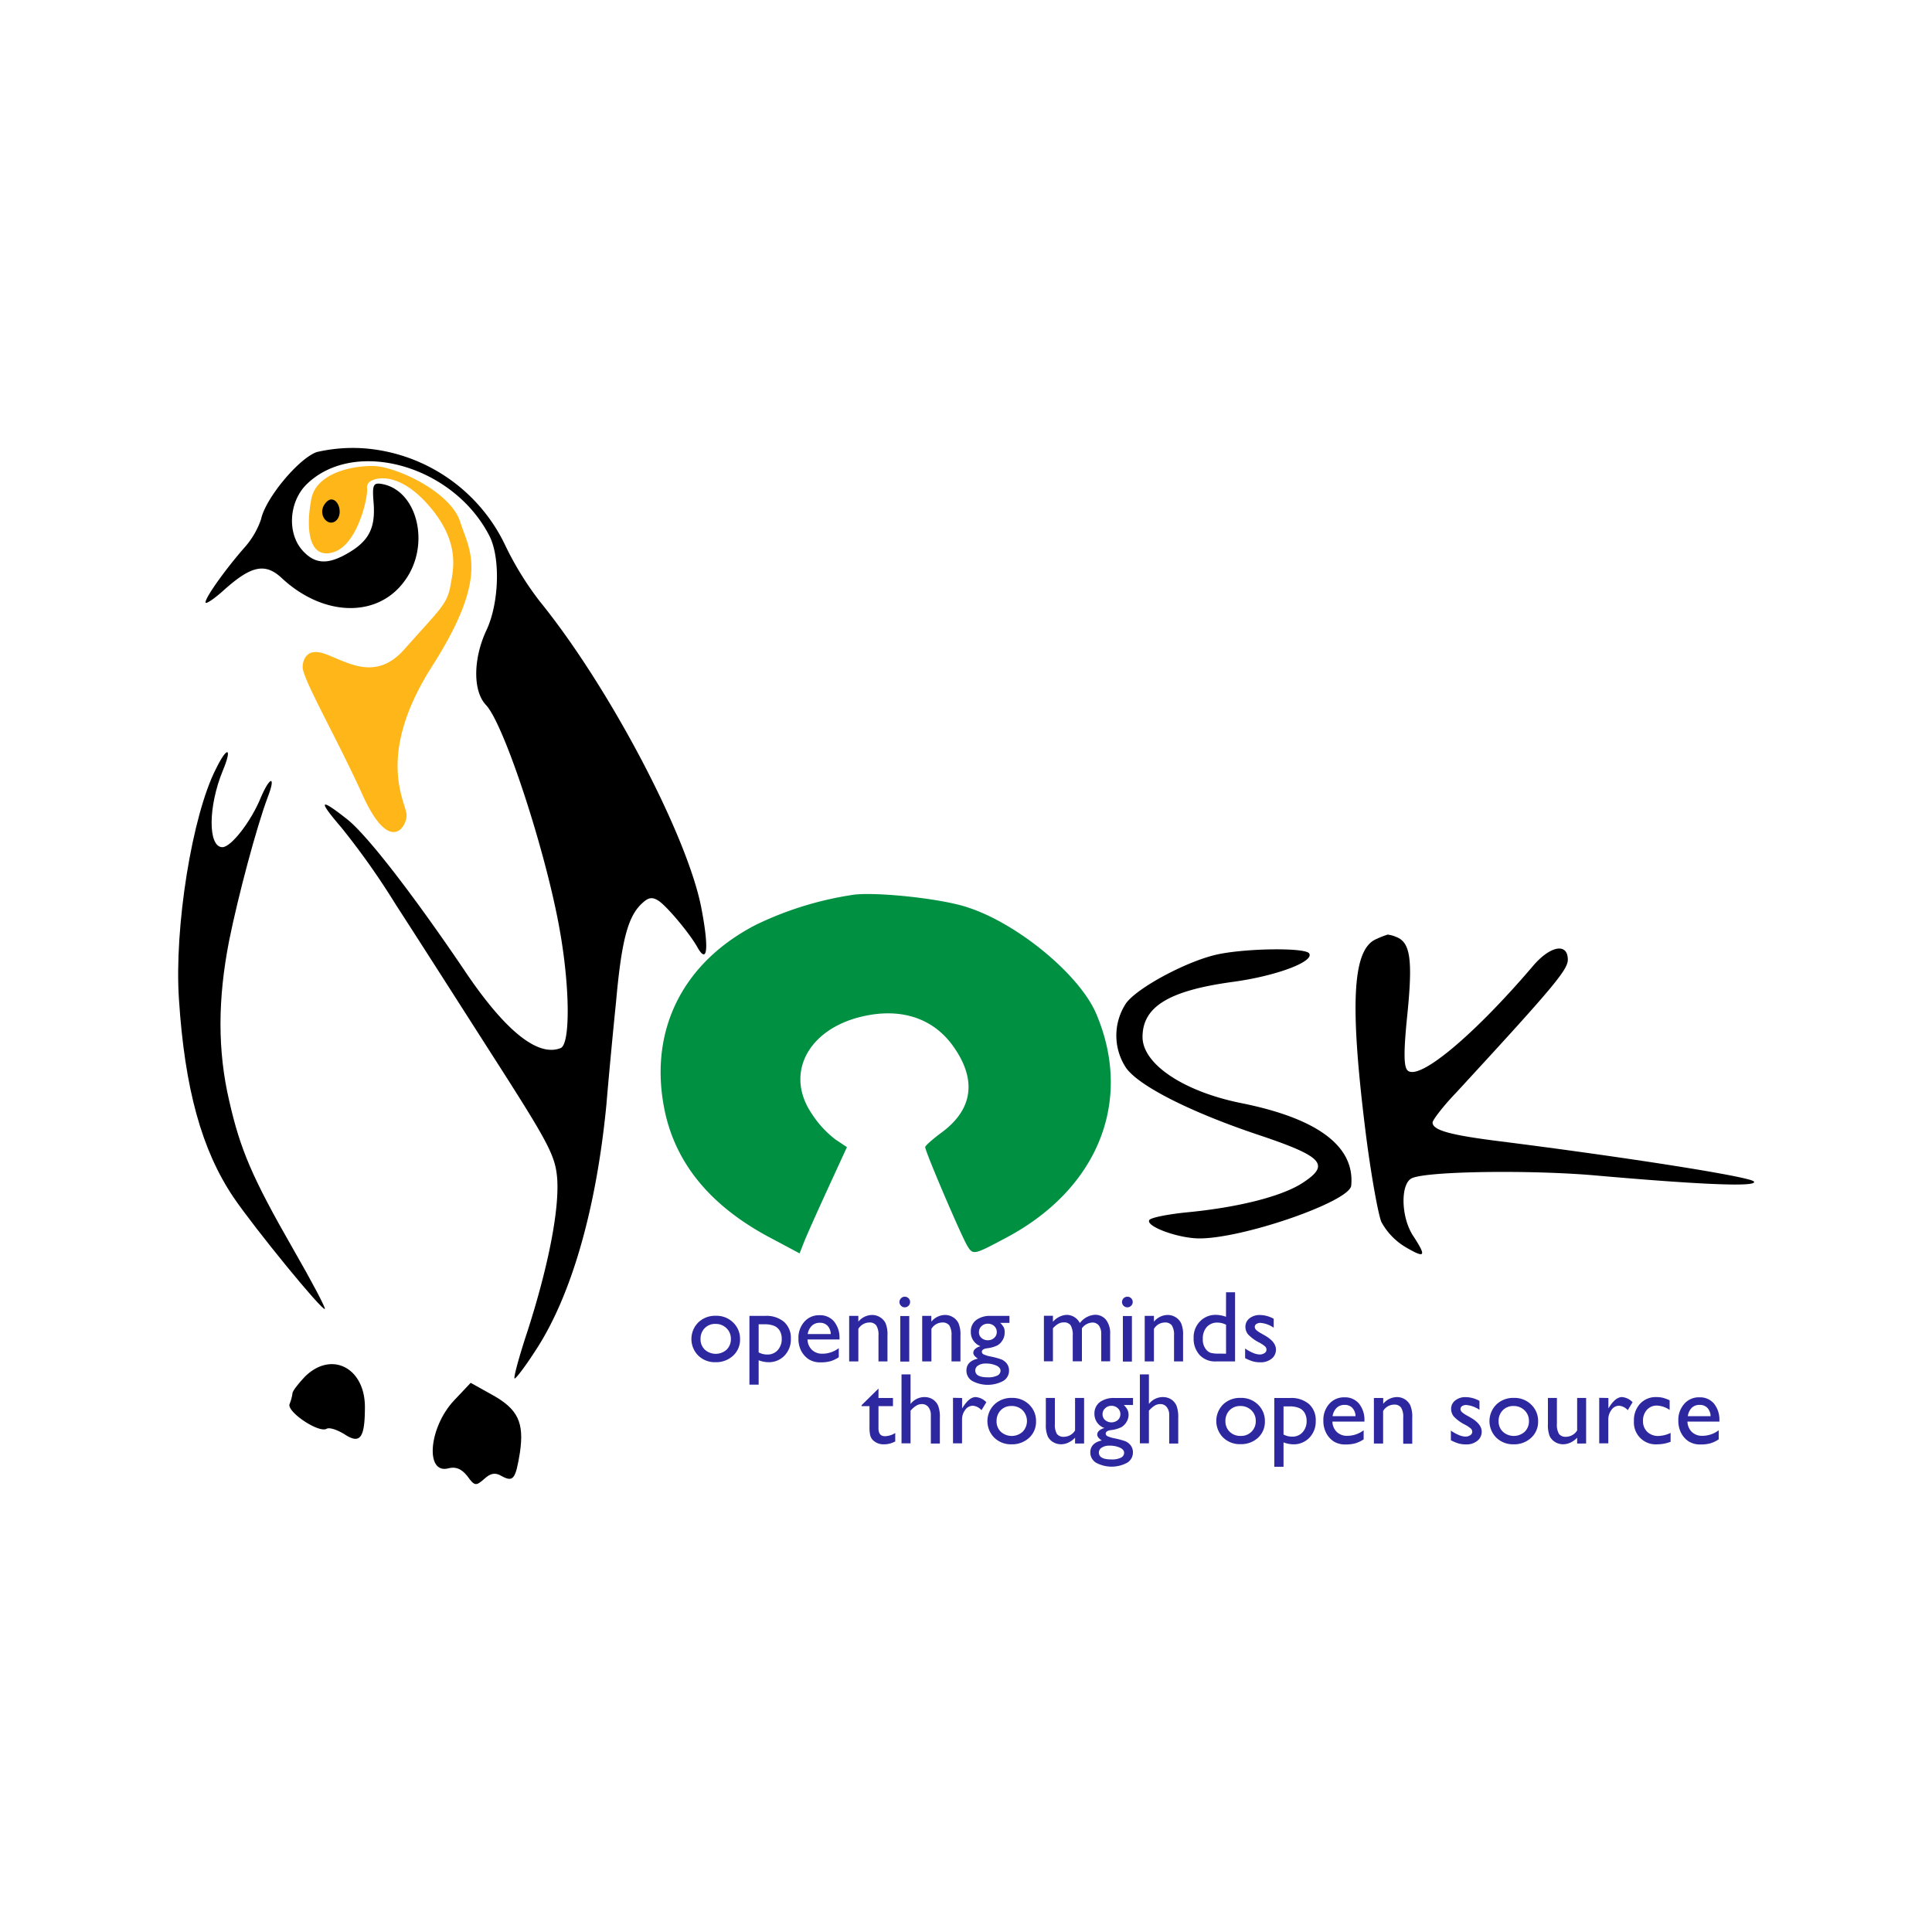 <svg xmlns="http://www.w3.org/2000/svg" viewBox="0 0 400 400"><title>nosk-try</title><path d="M285,194.4c-4.9,2-5.6,12.8-2.4,38.9,1.1,9.1,2.7,18,3.4,19.7a13.72,13.72,0,0,0,5,5.2c4.1,2.4,4.4,2,1.6-2.3-2.6-3.9-2.7-11-.2-12,3.3-1.4,23.8-1.7,37.2-.6,22.6,2,34.6,2.5,33.5,1.3-.9-1-26.4-5-52.5-8.3-10.4-1.3-14-2.3-14-3.9,0-.5,2.2-3.4,4.9-6.2,20-21.7,23.1-25.4,23.1-27.5,0-3.6-3.7-2.9-7.3,1.4-12.3,14.4-23.6,23.8-25.9,21.5-.8-.8-.8-4.1,0-11.8,1.1-11.1.6-14.7-2.3-15.8a6,6,0,0,0-1.8-.5A18.28,18.28,0,0,0,285,194.4Z"/><path d="M252.55,197.5c-6.3,1.2-17,6.9-19.4,10.2a12.1,12.1,0,0,0,0,13.4c2.7,3.8,13.5,9.2,27.2,13.8,13.5,4.5,15.1,6.2,9.5,9.9-4.3,2.9-13.6,5.2-24.1,6.2-4,.4-7.5,1.1-7.8,1.6-.8,1.3,6,3.8,10.4,3.8,9.1,0,31-7.6,31.4-10.9.8-8.1-6.8-13.9-22.7-17.1-12-2.4-20.5-8.1-20.5-13.7,0-6.3,5.5-9.6,18.6-11.4,9-1.2,17-4.2,15.9-5.9C270.35,196.2,258.75,196.3,252.55,197.5Z"/><path d="M177.05,185.2a69.74,69.74,0,0,0-20.4,6.2c-15.1,7.7-22.2,21.6-19.2,37.7,2.1,11.4,9.4,20.5,22.1,27.2l6,3.2.9-2.3c.5-1.3,2.7-6.2,4.9-11l4-8.7-2.4-1.6a21.14,21.14,0,0,1-5-5.5c-5.5-8.3-.5-17.5,10.8-20,8-1.8,14.7.5,18.8,6.5,4.7,6.8,3.8,12.8-2.5,17.5-1.9,1.4-3.5,2.8-3.5,3.1,0,.9,7.3,18,8.7,20.4,1.2,2,1.4,1.9,7.8-1.5,19.1-10,26.6-28.2,19-46.3-3.3-8.1-16.2-18.8-26.6-22.2C195.25,186.1,182.25,184.7,177.05,185.2Z" style="fill:#009042"/><path d="M63.15,285c-1.4,1.5-2.6,3-2.6,3.5a9.31,9.31,0,0,1-.6,2.2c-.6,1.6,6.1,6.1,7.7,5.1.6-.3,2.1.2,3.6,1.1,3.3,2.2,4.3.9,4.3-5.6C75.55,283.2,68.65,279.6,63.15,285Z"/><path d="M94.05,289.9c-5.3,5.6-6.1,15.4-1.2,14.1,1.5-.4,2.7.1,3.9,1.6,1.5,2.1,1.8,2.1,3.5.6,1.3-1.2,2.3-1.4,3.6-.6,2.4,1.3,2.9.7,3.8-4.9.9-6.2-.4-9-5.9-12l-4.3-2.4Z"/><path d="M44.75,159.1c-5,9.7-8.7,33-7.7,47.8,1.2,18.5,4.7,31.2,11.3,41,4.5,6.6,18.4,23.6,18.9,23.1.2-.2-2.7-5.7-6.5-12.3-8.6-15-11-20.7-13.3-30.8-2.4-10.3-2.4-21,0-33.2,1.9-9.4,5.7-23.6,8-29.7,1.7-4.4.5-4.4-1.4,0-2,5-6.2,10.4-8,10.4-3,0-3-8.4.1-15.9C48.15,154.7,47.05,154.4,44.75,159.1Z"/><path d="M65.55,93.6c-3.8,1.4-10.6,9.6-11.5,13.9a17.17,17.17,0,0,1-3.2,5.6c-3.9,4.4-8.3,10.5-8.3,11.6,0,.5,1.8-.7,4-2.7,5.5-4.9,8.4-5.5,11.8-2.3,8.6,8,19.8,8.3,25.4.6,5.5-7.4,2.7-18.8-4.7-20.1-1.8-.3-2,.2-1.7,3.9.4,5.1-.9,7.8-5.1,10.3s-6.9,2.5-9.5-.3c-3.3-3.5-3-10,.6-13.7,9.8-9.8,30.3-4.2,37.9,10.4,2.4,4.5,2.1,14-.5,19.6-2.8,5.9-2.9,12.7-.1,15.6,3.8,4.1,12.5,30.7,15.3,46.9,2.1,12,2.1,23.4.1,24.1-4.8,1.9-11.7-3.8-20.1-16.4-10.3-15.2-19.9-27.7-24.1-31-5.7-4.5-6.1-4-1.2,1.7a155.34,155.34,0,0,1,11.3,16c3.9,6,12.9,20.1,20,31.2,11.6,18.1,13,20.7,13.4,25.4.5,6.4-1.8,18.2-6.1,31.6-1.8,5.4-3,9.9-2.7,9.9s2.2-2.5,4.2-5.6c7.5-11.3,12.7-29.4,14.8-51.1.5-6,1.4-15.5,2-21.3,1.1-12.4,2.4-17.4,5.1-20.1,1.5-1.5,2.3-1.7,3.7-.8,1.7,1.1,6.6,6.9,8.2,9.9,2,3.3,2.2-.5.6-8.7-3-15-19.1-45.6-33.4-63.2a65.08,65.08,0,0,1-7.1-11.5,35.34,35.34,0,0,0-29.6-20.2A33.34,33.34,0,0,0,65.55,93.6Z"/><path d="M62.66,138s0-4.26,4.6-2.63,10.48,5.87,16.52-1c7.21-8.18,8.78-9.16,9.48-13.12.56-3.22,2.18-9-4.57-16.68-5.36-6.11-9.85-6-11.73-5.08a1.63,1.63,0,0,0-1,1.42c.43,1.16-1.69,11.77-6.88,13.4s-5.81-4.9-4.62-11c1.22-6.29,11.08-7.18,14-6.73,5.1.78,15,5.66,16.83,11.5s6.21,11-5.8,29.81-5.31,28.32-5.31,30.89-3.56,8.06-9.07-4.1S62.46,140.26,62.66,138Z" style="fill:#ffb618"/><path d="M66.88,105c-.8,2.1,1.3,4.2,2.8,2.7,1.3-1.3.5-4.3-1.1-4.3C68,103.4,67.25,104.1,66.88,105Z"/><path d="M148.21,272.42a4.9,4.9,0,0,1,3.58,1.39,4.67,4.67,0,0,1,1.43,3.49,4.46,4.46,0,0,1-1.45,3.39,5.16,5.16,0,0,1-3.64,1.34,4.92,4.92,0,0,1-3.55-1.36,4.85,4.85,0,0,1,0-6.88A5,5,0,0,1,148.21,272.42Zm-.1,1.68a3,3,0,0,0-2.21.88,3.11,3.11,0,0,0-.86,2.25,2.92,2.92,0,0,0,.89,2.2,3.37,3.37,0,0,0,4.51,0,3,3,0,0,0,.88-2.22,3,3,0,0,0-.91-2.22A3.18,3.18,0,0,0,148.11,274.1Z" style="fill:#2e28a0"/><path d="M155.16,286.68V272.44h3.27a5.64,5.64,0,0,1,3.91,1.25,4.45,4.45,0,0,1,1.4,3.49,4.81,4.81,0,0,1-1.32,3.49,4.45,4.45,0,0,1-3.35,1.36,5.82,5.82,0,0,1-2-.4v5.05Zm3.23-12.5h-1.32V280a3.8,3.8,0,0,0,1.8.44,2.77,2.77,0,0,0,2.15-.91,3.37,3.37,0,0,0,.83-2.35,3.33,3.33,0,0,0-.39-1.63,2.49,2.49,0,0,0-1.08-1A4.9,4.9,0,0,0,158.39,274.18Z" style="fill:#2e28a0"/><path d="M173.83,277.32h-6.64a3.07,3.07,0,0,0,.91,2.15,3,3,0,0,0,2.16.8,5.58,5.58,0,0,0,3.4-1.15V281a6.36,6.36,0,0,1-1.71.82,7.25,7.25,0,0,1-2,.24,4.44,4.44,0,0,1-2.52-.64,4.76,4.76,0,0,1-1.55-1.74,5.39,5.39,0,0,1-.57-2.53,5,5,0,0,1,1.22-3.5,4.06,4.06,0,0,1,3.16-1.35,3.75,3.75,0,0,1,3,1.31,5.29,5.29,0,0,1,1.12,3.52Zm-6.6-1.12H172a2.6,2.6,0,0,0-.67-1.72,2.11,2.11,0,0,0-1.6-.61,2.27,2.27,0,0,0-1.64.61A3,3,0,0,0,167.23,276.2Z" style="fill:#2e28a0"/><path d="M177.71,272.44v1.2a3.74,3.74,0,0,1,2.84-1.39,3.06,3.06,0,0,1,1.64.46,3,3,0,0,1,1.16,1.25,6.06,6.06,0,0,1,.39,2.52v5.39h-1.86V276.5a3.61,3.61,0,0,0-.45-2.07,1.68,1.68,0,0,0-1.47-.62,2.7,2.7,0,0,0-2.25,1.32v6.74h-1.9v-9.43Z" style="fill:#2e28a0"/><path d="M187.31,268.47a1.06,1.06,0,0,1,.79.32,1.08,1.08,0,0,1,0,1.55,1.07,1.07,0,0,1-.79.33,1,1,0,0,1-.76-.33,1.06,1.06,0,0,1,0-1.54A1,1,0,0,1,187.31,268.47Zm-.92,4h1.86v9.43h-1.86Z" style="fill:#2e28a0"/><path d="M192.82,272.44v1.2a3.73,3.73,0,0,1,2.84-1.39,3.11,3.11,0,0,1,1.64.46,3,3,0,0,1,1.15,1.25,6,6,0,0,1,.4,2.52v5.39H197V276.5a3.7,3.7,0,0,0-.44-2.07,1.71,1.71,0,0,0-1.48-.62,2.68,2.68,0,0,0-2.24,1.32v6.74h-1.91v-9.43Z" style="fill:#2e28a0"/><path d="M201,275.7a2.88,2.88,0,0,1,1.1-2.39,4.73,4.73,0,0,1,3-.87H209v1.45h-1.91a4.08,4.08,0,0,1,.77,1A2.52,2.52,0,0,1,208,276a2.79,2.79,0,0,1-.42,1.45,3,3,0,0,1-1.08,1.1,6.65,6.65,0,0,1-2.17.6c-.7.1-1.05.35-1.05.73a.62.62,0,0,0,.39.54,6.25,6.25,0,0,0,1.43.43,16.54,16.54,0,0,1,2.23.6,3,3,0,0,1,.9.61,2.34,2.34,0,0,1,.68,1.71,2.46,2.46,0,0,1-1.2,2.14,6.8,6.8,0,0,1-6.42,0,2.46,2.46,0,0,1-1.2-2.15c0-1.28.79-2.11,2.37-2.47-.63-.41-.95-.81-.95-1.21a1.11,1.11,0,0,1,.41-.82,2.59,2.59,0,0,1,1.09-.54A3.09,3.09,0,0,1,201,275.7Zm3.06,6.61a2.69,2.69,0,0,0-1.54.4,1.2,1.2,0,0,0-.6,1c0,1,.88,1.45,2.63,1.45a4.21,4.21,0,0,0,1.92-.36,1.13,1.13,0,0,0,.68-1c0-.44-.29-.8-.86-1.07A5.13,5.13,0,0,0,204,282.31Zm.44-8.25a1.81,1.81,0,0,0-1.29.51,1.66,1.66,0,0,0-.53,1.23,1.53,1.53,0,0,0,.52,1.2,1.89,1.89,0,0,0,1.33.48,1.84,1.84,0,0,0,1.31-.49,1.55,1.55,0,0,0,.53-1.21,1.63,1.63,0,0,0-.53-1.23A1.89,1.89,0,0,0,204.47,274.06Z" style="fill:#2e28a0"/><path d="M224,275v6.85H222.1v-5.25a4.11,4.11,0,0,0-.42-2.19,1.65,1.65,0,0,0-1.47-.62,2.21,2.21,0,0,0-1.07.27A4.68,4.68,0,0,0,218,275v6.85h-1.87v-9.43H218v1.24a4.07,4.07,0,0,1,2.79-1.43,3.07,3.07,0,0,1,2.78,1.7,4.24,4.24,0,0,1,3.13-1.72,2.89,2.89,0,0,1,2.26,1,4.53,4.53,0,0,1,.88,3.06v5.57H228v-5.59a2.9,2.9,0,0,0-.48-1.8,1.66,1.66,0,0,0-1.39-.63A2.86,2.86,0,0,0,224,275Z" style="fill:#2e28a0"/><path d="M233.4,268.47a1.06,1.06,0,0,1,.79.32,1.08,1.08,0,0,1,0,1.55,1.07,1.07,0,0,1-.79.33,1.1,1.1,0,0,1,0-2.2Zm-.92,4h1.87v9.43h-1.87Z" style="fill:#2e28a0"/><path d="M238.91,272.44v1.2a3.73,3.73,0,0,1,2.84-1.39,3.08,3.08,0,0,1,1.64.46,3,3,0,0,1,1.15,1.25,5.87,5.87,0,0,1,.4,2.52v5.39h-1.87V276.5a3.7,3.7,0,0,0-.44-2.07,1.7,1.7,0,0,0-1.48-.62,2.68,2.68,0,0,0-2.24,1.32v6.74H237v-9.43Z" style="fill:#2e28a0"/><path d="M253.84,267.55h1.87v14.32h-4a4.36,4.36,0,0,1-3.33-1.32,5,5,0,0,1-1.25-3.55,4.69,4.69,0,0,1,1.31-3.42,4.44,4.44,0,0,1,3.34-1.35,6,6,0,0,1,2.05.4Zm0,12.72v-6a3.93,3.93,0,0,0-1.77-.44,2.87,2.87,0,0,0-2.22.91,3.54,3.54,0,0,0-.82,2.47,3.21,3.21,0,0,0,.72,2.24,2.15,2.15,0,0,0,.91.64,6.16,6.16,0,0,0,1.73.16Z" style="fill:#2e28a0"/><path d="M257.79,281.19v-2a8.31,8.31,0,0,0,1.61.9,3.72,3.72,0,0,0,1.39.34,1.73,1.73,0,0,0,1-.28.82.82,0,0,0,.42-.69.93.93,0,0,0-.27-.68,6.69,6.69,0,0,0-1.17-.79,8.42,8.42,0,0,1-2.36-1.71,2.45,2.45,0,0,1-.56-1.56,2.19,2.19,0,0,1,.84-1.77,3.35,3.35,0,0,1,2.18-.69,6,6,0,0,1,2.84.78v1.85a5.69,5.69,0,0,0-2.72-1,1.52,1.52,0,0,0-.87.23.72.72,0,0,0-.33.61.89.89,0,0,0,.3.63,4.93,4.93,0,0,0,1.06.72l.66.38c1.58.89,2.36,1.87,2.36,2.95a2.35,2.35,0,0,1-.9,1.9,3.57,3.57,0,0,1-2.34.74,5.58,5.58,0,0,1-1.49-.18A9.18,9.18,0,0,1,257.79,281.19Z" style="fill:#2e28a0"/><path d="M178.38,290.93l3.5-3.44v1.95h3v1.68h-3v4.62c0,1.07.45,1.61,1.35,1.61a4.2,4.2,0,0,0,2.12-.66v1.74a4.75,4.75,0,0,1-2.35.6,3.11,3.11,0,0,1-2.13-.74,1.93,1.93,0,0,1-.44-.51,2.43,2.43,0,0,1-.29-.74,8.11,8.11,0,0,1-.12-1.74v-4.18h-1.64Z" style="fill:#2e28a0"/><path d="M186.65,284.55h1.87v6.13a3.62,3.62,0,0,1,2.9-1.43,3.14,3.14,0,0,1,1.69.47,2.93,2.93,0,0,1,1.12,1.31,6.46,6.46,0,0,1,.36,2.47v5.37h-1.87V293a2.64,2.64,0,0,0-.5-1.67,1.64,1.64,0,0,0-1.34-.63,2.18,2.18,0,0,0-1.16.32,5.32,5.32,0,0,0-1.2,1.05v6.76h-1.87Z" style="fill:#2e28a0"/><path d="M199.19,289.44v2.16l.11-.16q1.35-2.19,2.7-2.19a3.36,3.36,0,0,1,2.21,1.07l-1,1.64a2.74,2.74,0,0,0-1.8-.92,1.94,1.94,0,0,0-1.57.86,3.24,3.24,0,0,0-.66,2v4.93h-1.87v-9.43Z" style="fill:#2e28a0"/><path d="M209.5,289.42a4.92,4.92,0,0,1,3.58,1.39,4.66,4.66,0,0,1,1.42,3.49,4.45,4.45,0,0,1-1.44,3.39,5.18,5.18,0,0,1-3.64,1.34,4.92,4.92,0,0,1-3.55-1.36,4.84,4.84,0,0,1,0-6.88A5.06,5.06,0,0,1,209.5,289.42Zm-.1,1.68a2.94,2.94,0,0,0-2.21.88,3.11,3.11,0,0,0-.86,2.25,2.92,2.92,0,0,0,.88,2.2,3.38,3.38,0,0,0,4.52,0,3.21,3.21,0,0,0,0-4.44A3.15,3.15,0,0,0,209.4,291.1Z" style="fill:#2e28a0"/><path d="M222.58,298.87v-1.21a4.43,4.43,0,0,1-1.36,1,3.52,3.52,0,0,1-1.52.36,3.19,3.19,0,0,1-1.65-.44,2.86,2.86,0,0,1-1.13-1.21,6,6,0,0,1-.39-2.54v-5.4h1.87v5.37a3.78,3.78,0,0,0,.42,2.08,1.74,1.74,0,0,0,1.5.59,2.73,2.73,0,0,0,2.26-1.31v-6.73h1.87v9.43Z" style="fill:#2e28a0"/><path d="M226.59,292.7a2.91,2.91,0,0,1,1.1-2.39,4.75,4.75,0,0,1,3-.87h3.89v1.45h-1.91a3.85,3.85,0,0,1,.77,1,2.53,2.53,0,0,1,.22,1.05,2.79,2.79,0,0,1-.42,1.45,3.11,3.11,0,0,1-1.09,1.1,6.65,6.65,0,0,1-2.16.6c-.71.1-1.06.35-1.06.73a.62.62,0,0,0,.39.54,6.42,6.42,0,0,0,1.43.43,16.54,16.54,0,0,1,2.23.6,2.76,2.76,0,0,1,.9.61,2.34,2.34,0,0,1,.68,1.71,2.46,2.46,0,0,1-1.2,2.14,6.78,6.78,0,0,1-6.41,0,2.45,2.45,0,0,1-1.21-2.15c0-1.28.79-2.11,2.37-2.47-.63-.41-.94-.81-.94-1.21a1.09,1.09,0,0,1,.4-.82,2.59,2.59,0,0,1,1.09-.54A3.09,3.09,0,0,1,226.59,292.7Zm3.07,6.61a2.72,2.72,0,0,0-1.55.4,1.2,1.2,0,0,0-.6,1c0,1,.88,1.45,2.63,1.45a4.15,4.15,0,0,0,1.92-.36,1.12,1.12,0,0,0,.68-1c0-.44-.28-.8-.86-1.07A5,5,0,0,0,229.66,299.31Zm.44-8.25a1.78,1.78,0,0,0-1.29.51,1.63,1.63,0,0,0-.54,1.23,1.56,1.56,0,0,0,.52,1.2,2.05,2.05,0,0,0,2.65,0,1.57,1.57,0,0,0,.52-1.21,1.59,1.59,0,0,0-.53-1.23A1.87,1.87,0,0,0,230.1,291.06Z" style="fill:#2e28a0"/><path d="M236,284.55h1.87v6.13a3.62,3.62,0,0,1,2.9-1.43,3.17,3.17,0,0,1,1.7.47,3,3,0,0,1,1.11,1.31,6.46,6.46,0,0,1,.36,2.47v5.37h-1.87V293a2.58,2.58,0,0,0-.5-1.67,1.64,1.64,0,0,0-1.34-.63,2.18,2.18,0,0,0-1.16.32,5.32,5.32,0,0,0-1.2,1.05v6.76H236Z" style="fill:#2e28a0"/><path d="M256.88,289.42a4.9,4.9,0,0,1,3.58,1.39,4.66,4.66,0,0,1,1.42,3.49,4.45,4.45,0,0,1-1.44,3.39A5.16,5.16,0,0,1,256.8,299a4.92,4.92,0,0,1-3.55-1.36,4.85,4.85,0,0,1,0-6.88A5,5,0,0,1,256.88,289.42Zm-.1,1.68a3,3,0,0,0-2.21.88,3.11,3.11,0,0,0-.86,2.25,3,3,0,0,0,.88,2.2,3.1,3.1,0,0,0,2.27.86,3,3,0,0,0,2.25-.87,3,3,0,0,0,.88-2.22,3,3,0,0,0-.91-2.22A3.18,3.18,0,0,0,256.78,291.1Z" style="fill:#2e28a0"/><path d="M263.83,303.68V289.44h3.27a5.64,5.64,0,0,1,3.91,1.25,4.45,4.45,0,0,1,1.4,3.49,4.81,4.81,0,0,1-1.32,3.49,4.45,4.45,0,0,1-3.35,1.36,5.82,5.82,0,0,1-2-.4v5.05Zm3.23-12.5h-1.32V297a3.83,3.83,0,0,0,1.8.44,2.77,2.77,0,0,0,2.15-.91,3.37,3.37,0,0,0,.83-2.35,3.33,3.33,0,0,0-.39-1.63,2.49,2.49,0,0,0-1.08-1A4.9,4.9,0,0,0,267.06,291.18Z" style="fill:#2e28a0"/><path d="M282.5,294.32h-6.64a3.07,3.07,0,0,0,.91,2.15,3,3,0,0,0,2.16.8,5.58,5.58,0,0,0,3.4-1.15V298a6.45,6.45,0,0,1-1.7.82,7.38,7.38,0,0,1-2,.24,4.44,4.44,0,0,1-2.52-.64,4.65,4.65,0,0,1-1.54-1.74,5.28,5.28,0,0,1-.58-2.53,5,5,0,0,1,1.22-3.5,4.06,4.06,0,0,1,3.16-1.35,3.75,3.75,0,0,1,3,1.31,5.29,5.29,0,0,1,1.12,3.52Zm-6.6-1.12h4.75a2.6,2.6,0,0,0-.67-1.72,2.11,2.11,0,0,0-1.6-.61,2.27,2.27,0,0,0-1.64.61A3,3,0,0,0,275.9,293.2Z" style="fill:#2e28a0"/><path d="M286.38,289.44v1.2a3.74,3.74,0,0,1,2.84-1.39,3.06,3.06,0,0,1,1.64.46A3,3,0,0,1,292,291a6.06,6.06,0,0,1,.39,2.52v5.39h-1.87V293.5a3.62,3.62,0,0,0-.44-2.07,1.68,1.68,0,0,0-1.47-.62,2.7,2.7,0,0,0-2.25,1.32v6.74h-1.91v-9.43Z" style="fill:#2e28a0"/><path d="M300.39,298.19v-2a8.61,8.61,0,0,0,1.61.9,3.76,3.76,0,0,0,1.39.34,1.76,1.76,0,0,0,1-.28.82.82,0,0,0,.42-.69.93.93,0,0,0-.27-.68,6.9,6.9,0,0,0-1.18-.79,8.42,8.42,0,0,1-2.36-1.71,2.51,2.51,0,0,1-.56-1.56,2.17,2.17,0,0,1,.85-1.77,3.32,3.32,0,0,1,2.17-.69,6,6,0,0,1,2.85.78v1.85a5.73,5.73,0,0,0-2.72-1,1.55,1.55,0,0,0-.88.23.72.72,0,0,0-.33.61.89.89,0,0,0,.3.63,5.21,5.21,0,0,0,1.06.72l.67.38c1.57.89,2.36,1.87,2.36,2.95a2.36,2.36,0,0,1-.91,1.9,3.54,3.54,0,0,1-2.33.74,5.71,5.71,0,0,1-1.5-.18A9.18,9.18,0,0,1,300.39,298.19Z" style="fill:#2e28a0"/><path d="M313.44,289.42a4.9,4.9,0,0,1,3.58,1.39,4.67,4.67,0,0,1,1.43,3.49,4.46,4.46,0,0,1-1.45,3.39,5.16,5.16,0,0,1-3.64,1.34,4.94,4.94,0,0,1-3.55-1.36,4.85,4.85,0,0,1,0-6.88A5,5,0,0,1,313.44,289.42Zm-.1,1.68a3,3,0,0,0-2.21.88,3.11,3.11,0,0,0-.86,2.25,2.92,2.92,0,0,0,.89,2.2,3.37,3.37,0,0,0,4.51,0,3,3,0,0,0,.88-2.22,3,3,0,0,0-.91-2.22A3.18,3.18,0,0,0,313.34,291.1Z" style="fill:#2e28a0"/><path d="M326.53,298.87v-1.21a4.43,4.43,0,0,1-1.36,1,3.56,3.56,0,0,1-1.52.36,3.14,3.14,0,0,1-1.65-.44,3,3,0,0,1-1.14-1.21,6.21,6.21,0,0,1-.38-2.54v-5.4h1.86v5.37a3.77,3.77,0,0,0,.43,2.08,1.72,1.72,0,0,0,1.49.59,2.75,2.75,0,0,0,2.27-1.31v-6.73h1.86v9.43Z" style="fill:#2e28a0"/><path d="M333,289.44v2.16l.1-.16c.9-1.46,1.8-2.19,2.71-2.19a3.34,3.34,0,0,1,2.2,1.07l-1,1.64a2.74,2.74,0,0,0-1.81-.92,1.91,1.91,0,0,0-1.56.86,3.24,3.24,0,0,0-.66,2v4.93h-1.88v-9.43Z" style="fill:#2e28a0"/><path d="M345.88,296.67v1.84a7.76,7.76,0,0,1-2.74.52,4.52,4.52,0,0,1-4.85-4.83,5,5,0,0,1,1.28-3.58,4.41,4.41,0,0,1,3.37-1.37,5.78,5.78,0,0,1,1.31.14,8.93,8.93,0,0,1,1.43.52v2a5,5,0,0,0-2.63-.9,2.68,2.68,0,0,0-2.07.88,3.23,3.23,0,0,0-.81,2.26,3,3,0,0,0,.88,2.3,3.22,3.22,0,0,0,2.36.85A6.25,6.25,0,0,0,345.88,296.67Z" style="fill:#2e28a0"/><path d="M356,294.32h-6.63a3.07,3.07,0,0,0,.91,2.15,3,3,0,0,0,2.16.8,5.58,5.58,0,0,0,3.4-1.15V298a6.36,6.36,0,0,1-1.71.82,7.25,7.25,0,0,1-2,.24,4.44,4.44,0,0,1-2.52-.64,4.67,4.67,0,0,1-1.55-1.74,5.4,5.4,0,0,1-.58-2.53,5,5,0,0,1,1.23-3.5,4,4,0,0,1,3.16-1.35,3.77,3.77,0,0,1,3,1.31,5.28,5.28,0,0,1,1.11,3.52Zm-6.59-1.12h4.75a2.6,2.6,0,0,0-.67-1.72,2.11,2.11,0,0,0-1.6-.61,2.25,2.25,0,0,0-1.64.61A3,3,0,0,0,349.45,293.2Z" style="fill:#2e28a0"/></svg>